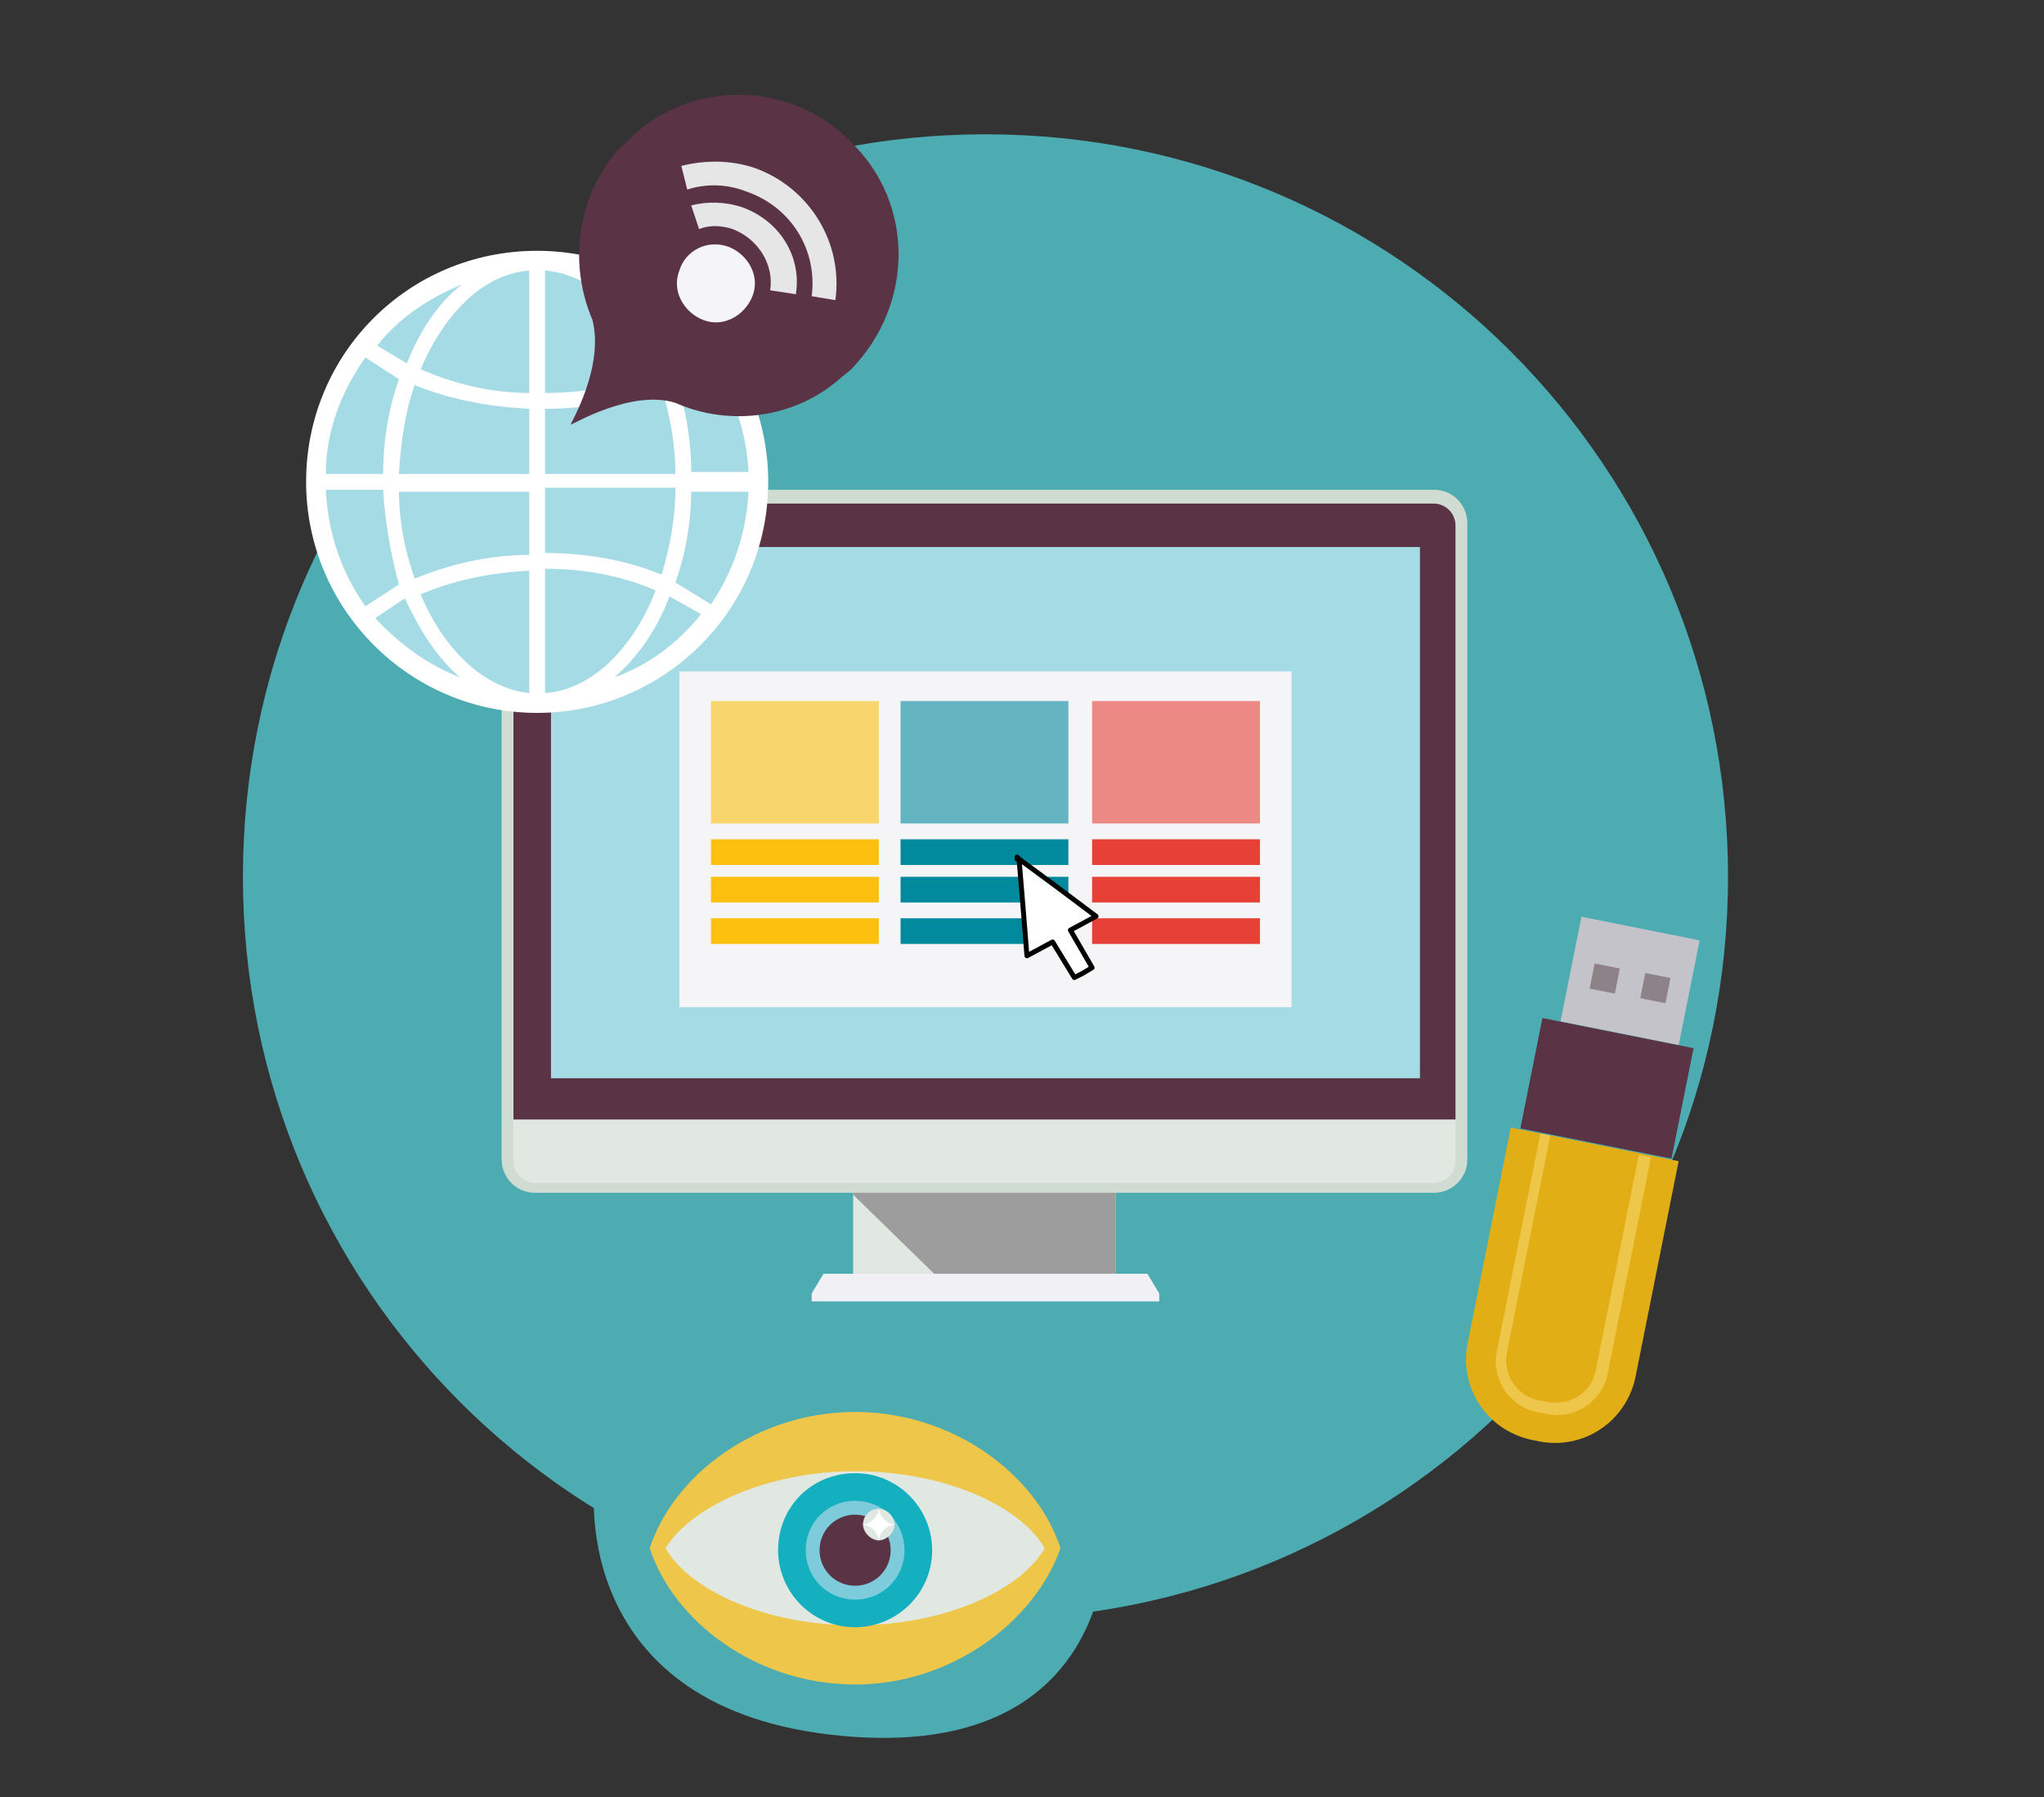<?xml version="1.0" encoding="utf-8"?>
<!-- Generator: Adobe Illustrator 22.0.1, SVG Export Plug-In . SVG Version: 6.00 Build 0)  -->
<svg version="1.1" id="Layer_1" xmlns="http://www.w3.org/2000/svg" xmlns:xlink="http://www.w3.org/1999/xlink" x="0px" y="0px"
	 viewBox="0 0 103.5 91" style="enable-background:new 0 0 103.5 91;" xml:space="preserve">
<rect x="0" y="0" width="103.5" height="91" fill="#333333" stroke="none"/>
<style type="text/css">
	.st0{fill-rule:evenodd;clip-rule:evenodd;fill:#63BCC9;}
	.st1{fill-rule:evenodd;clip-rule:evenodd;fill:#018A9D;}
	.st2{fill-rule:evenodd;clip-rule:evenodd;fill:#FFFFFF;}
	.st3{fill-rule:evenodd;clip-rule:evenodd;fill:#EEC64A;}
	.st4{fill-rule:evenodd;clip-rule:evenodd;fill:#E1E8E1;}
	.st5{fill-rule:evenodd;clip-rule:evenodd;fill:#14B0BF;}
	.st6{fill-rule:evenodd;clip-rule:evenodd;fill:#7DCBDB;}
	.st7{fill-rule:evenodd;clip-rule:evenodd;fill:#5A3445;}
	.st8{fill-rule:evenodd;clip-rule:evenodd;fill:#785B68;}
	.st9{fill-rule:evenodd;clip-rule:evenodd;fill:#8C8287;}
	.st10{fill-rule:evenodd;clip-rule:evenodd;fill:#F5F5F7;}
	.st11{fill-rule:evenodd;clip-rule:evenodd;fill:#A5DBE5;}
	.st12{fill-rule:evenodd;clip-rule:evenodd;fill:#E74037;}
	.st13{fill-rule:evenodd;clip-rule:evenodd;fill:#E1AE15;}
	.st14{fill-rule:evenodd;clip-rule:evenodd;fill:#1A2A3A;}
	.st15{fill-rule:evenodd;clip-rule:evenodd;fill:#C5262B;}
	.st16{fill-rule:evenodd;clip-rule:evenodd;fill:#DDDDE6;}
	.st17{fill-rule:evenodd;clip-rule:evenodd;fill:#C3C3C9;}
	.st18{fill-rule:evenodd;clip-rule:evenodd;fill:#4DABB2;}
	.st19{fill-rule:evenodd;clip-rule:evenodd;fill:#F1F1F5;}
	.st20{fill-rule:evenodd;clip-rule:evenodd;fill:#EBEBF1;}
	.st21{fill-rule:evenodd;clip-rule:evenodd;fill:#FFCC00;}
	.st22{fill-rule:evenodd;clip-rule:evenodd;fill:#FDFDFD;}
	.st23{fill-rule:evenodd;clip-rule:evenodd;fill:#F6F6F7;}
	.st24{fill-rule:evenodd;clip-rule:evenodd;fill:#EBB688;}
	.st25{fill-rule:evenodd;clip-rule:evenodd;fill:#E0AC7E;}
	.st26{fill-rule:evenodd;clip-rule:evenodd;fill:#5E3B29;}
	.st27{fill-rule:evenodd;clip-rule:evenodd;fill:#F0FAFC;}
	.st28{fill-rule:evenodd;clip-rule:evenodd;fill:#08426A;}
	.st29{fill-rule:evenodd;clip-rule:evenodd;fill:#384146;}
	.st30{fill-rule:evenodd;clip-rule:evenodd;fill:#2D96B3;}
	.st31{fill-rule:evenodd;clip-rule:evenodd;fill:#D4D4D6;}
	.st32{fill-rule:evenodd;clip-rule:evenodd;fill:#FDC00F;}
	.st33{fill-rule:evenodd;clip-rule:evenodd;fill:#FFE721;}
	.st34{fill-rule:evenodd;clip-rule:evenodd;fill:#E6E6E6;}
	.st35{fill-rule:evenodd;clip-rule:evenodd;fill:#E5BE01;}
	.st36{fill-rule:evenodd;clip-rule:evenodd;fill:#FFD302;}
	.st37{fill-rule:evenodd;clip-rule:evenodd;fill:#FFE263;}
	.st38{fill-rule:evenodd;clip-rule:evenodd;fill:#FEFEFE;}
	.st39{fill-rule:evenodd;clip-rule:evenodd;fill:#9D9D9D;}
	.st40{fill-rule:evenodd;clip-rule:evenodd;fill:#D0DCD1;}
	.st41{opacity:0.59;fill-rule:evenodd;clip-rule:evenodd;fill:#FDC00F;}
	.st42{opacity:0.59;fill-rule:evenodd;clip-rule:evenodd;fill:#018A9D;}
	.st43{opacity:0.59;fill-rule:evenodd;clip-rule:evenodd;fill:#E74037;}
	.st44{fill:#FFFFFF;stroke:#000000;stroke-width:0.25;stroke-linejoin:round;stroke-miterlimit:10;}
	.st45{fill-rule:evenodd;clip-rule:evenodd;fill:#606060;}
	.st46{fill:none;stroke:#239199;stroke-linecap:round;stroke-linejoin:round;}
	.st47{fill:none;stroke:#239199;stroke-linecap:round;stroke-linejoin:round;stroke-dasharray:1.989,1.989;}
	
		.st48{fill-rule:evenodd;clip-rule:evenodd;fill:#239199;stroke:#239199;stroke-linecap:round;stroke-linejoin:round;stroke-miterlimit:10;}
	
		.st49{fill-rule:evenodd;clip-rule:evenodd;fill:none;stroke:#239199;stroke-linecap:round;stroke-linejoin:round;stroke-miterlimit:10;stroke-dasharray:2;}
</style>
<path class="st18" d="M49.9,6.8c20.8,0,37.6,16.8,37.6,37.6C87.5,65.2,70.7,82,49.9,82c-20.8,0-37.6-16.8-37.6-37.6
	C12.3,23.6,29.1,6.8,49.9,6.8z"/>
<g>
	<polygon class="st19" points="41.7,64.5 58.1,64.5 58.7,65.5 58.7,65.9 41.1,65.9 41.1,65.5 	"/>
	<rect x="43.2" y="58" class="st4" width="13.3" height="6.5"/>
	<polygon class="st39" points="47.3,64.5 43.2,60.5 43.2,58 56.5,58 56.5,64.5 	"/>
	<path class="st40" d="M27.1,24.8h45.5c1,0,1.7,0.8,1.7,1.7v32.2c0,1-0.8,1.7-1.7,1.7H27.1c-1,0-1.7-0.8-1.7-1.7V26.6
		C25.4,25.6,26.2,24.8,27.1,24.8z"/>
	<path class="st7" d="M27.1,25.5h45.5c0.6,0,1.1,0.5,1.1,1.1v30.1H26V26.6C26,26,26.5,25.5,27.1,25.5z"/>
	<rect x="27.9" y="27.7" class="st11" width="44" height="26.9"/>
	<rect x="34.4" y="34" class="st10" width="31" height="17"/>
	<path class="st4" d="M26,56.7h47.7v2.1c0,0.6-0.5,1.1-1.1,1.1H27.1c-0.6,0-1.1-0.5-1.1-1.1V56.7z"/>
	<rect x="36" y="35.5" class="st41" width="8.5" height="6.2"/>
	<rect x="36" y="42.5" class="st32" width="8.5" height="1.3"/>
	<rect x="36" y="44.4" class="st32" width="8.5" height="1.3"/>
	<rect x="36" y="46.5" class="st32" width="8.5" height="1.3"/>
	<rect x="45.6" y="35.5" class="st42" width="8.5" height="6.2"/>
	<rect x="45.6" y="42.5" class="st1" width="8.5" height="1.3"/>
	<rect x="45.6" y="44.4" class="st1" width="8.5" height="1.3"/>
	<rect x="45.6" y="46.5" class="st1" width="8.5" height="1.3"/>
	<rect x="55.3" y="35.5" class="st43" width="8.5" height="6.2"/>
	<rect x="55.3" y="42.5" class="st12" width="8.5" height="1.3"/>
	<rect x="55.3" y="44.4" class="st12" width="8.5" height="1.3"/>
	<rect x="55.3" y="46.5" class="st12" width="8.5" height="1.3"/>
	<polygon class="st44" points="54.8,49.3 55.3,49 54.2,47.1 55.5,46.4 53.5,44.9 51.6,43.5 51.5,43.4 51.6,43.5 51.5,43.5 
		51.6,43.5 51.8,45.9 52,48.4 53.3,47.7 54.4,49.5 54.8,49.3 	"/>
</g>
<g>
	<path class="st2" d="M27.2,12.7c6.5,0,11.7,5.3,11.7,11.7c0,6.5-5.3,11.7-11.7,11.7c-6.5,0-11.7-5.3-11.7-11.7
		C15.5,17.9,20.7,12.7,27.2,12.7z"/>
	<g>
		<path class="st11" d="M26.8,19.9v-6.2c-2.6,0.2-4.5,2.6-5.5,5C22.9,19.4,24.8,19.9,26.8,19.9z"/>
		<path class="st11" d="M27.6,13.7v6.2c2.1,0,4-0.4,5.6-1.1C32.2,16.3,30.2,13.9,27.6,13.7z"/>
		<path class="st11" d="M31.1,14.4c1.3,1.1,2.2,2.5,2.8,4.1l1.6-0.9C34.3,16.2,32.8,15.1,31.1,14.4z"/>
		<path class="st11" d="M36,18.2l-1.8,1c0.5,1.4,0.8,3,0.8,4.7h2.9C37.8,21.8,37.1,19.9,36,18.2z"/>
		<path class="st11" d="M34.2,24c0-1.6-0.3-3-0.7-4.4c-1.7,0.7-3.7,1.1-5.9,1.1V24H34.2z"/>
		<path class="st11" d="M26.8,24v-3.3c-2.1-0.1-4.1-0.5-5.8-1.2c-0.5,1.4-0.7,2.9-0.8,4.5H26.8z"/>
		<path class="st11" d="M19.4,24c0-1.7,0.3-3.4,0.8-4.8l-1.7-1.1c-1.2,1.7-2,3.7-2,5.9H19.4z"/>
		<path class="st11" d="M19.1,17.5l1.5,0.9c0.6-1.5,1.5-3,2.8-4C21.7,15.1,20.2,16.1,19.1,17.5z"/>
		<path class="st11" d="M19.4,24.8h-2.9c0.1,2.2,0.8,4.2,2,5.9l1.7-1.1C19.8,28.1,19.5,26.5,19.4,24.8z"/>
		<path class="st11" d="M20.2,24.8c0,1.6,0.3,3.1,0.8,4.5c1.7-0.7,3.7-1.2,5.8-1.2v-3.2H20.2z"/>
		<path class="st11" d="M27.6,24.8V28c2.2,0,4.2,0.4,5.9,1.1c0.4-1.3,0.7-2.8,0.7-4.4H27.6z"/>
		<path class="st11" d="M35,24.8c0,1.7-0.3,3.3-0.8,4.7l1.8,1.1c1.1-1.6,1.8-3.6,1.9-5.7H35z"/>
		<path class="st11" d="M35.5,31.1l-1.6-0.9c-0.6,1.6-1.6,3.1-2.8,4.1C32.8,33.7,34.3,32.6,35.5,31.1z"/>
		<path class="st11" d="M27.6,35.1c2.6-0.2,4.6-2.6,5.6-5.2c-1.6-0.7-3.5-1.1-5.6-1.1V35.1z"/>
		<path class="st11" d="M26.8,35.1v-6.2c-2,0.1-3.9,0.5-5.5,1.2C22.3,32.5,24.2,34.8,26.8,35.1z"/>
		<path class="st11" d="M23.3,34.3c-1.2-1-2.1-2.5-2.8-4L19,31.3C20.2,32.6,21.7,33.7,23.3,34.3z"/>
	</g>
	<path class="st7" d="M43.1,7.2C40,4,34.8,4,31.7,7.2c-0.2,0.2-0.3,0.3-0.5,0.5v0v0c-2,2.4-2.4,5.7-1.2,8.5c0.6,2.4-1.1,5.2-1.1,5.3
		c0.1,0,3.1-1.8,5.3-1.1c2.7,1.2,6,0.8,8.3-1.2h0l0,0c0.2-0.2,0.4-0.3,0.6-0.5C46.3,15.4,46.3,10.3,43.1,7.2z"/>
	<g>
		<path class="st34" d="M38.2,8.5c2.8,1,4.5,3.8,4.1,6.7L41.1,15c0.3-2.3-1-4.5-3.3-5.3c-1-0.4-2.1-0.4-3-0.1l-0.3-1.2
			C35.7,8.1,37,8.1,38.2,8.5z"/>
		<path class="st34" d="M37.6,10.5c1.9,0.7,3,2.5,2.7,4.4L39,14.7c0.2-1.3-0.6-2.6-1.9-3.1c-0.6-0.2-1.2-0.2-1.7,0L35,10.4
			C35.8,10.2,36.7,10.2,37.6,10.5z"/>
		<path class="st10" d="M36.9,12.5c1,0.4,1.6,1.5,1.2,2.5c-0.4,1-1.5,1.6-2.5,1.2c-1-0.4-1.6-1.5-1.2-2.5
			C34.7,12.7,35.8,12.1,36.9,12.5z"/>
	</g>
</g>
<path class="st13" d="M76.5,57.1l-2.2,11c-0.4,2.2,1,4.3,3.2,4.8L78,73c2.2,0.4,4.3-1,4.8-3.2l2.2-11L76.5,57.1z"/>
<path class="st3" d="M78,57.4l-2.2,11c-0.3,1.4,0.6,2.8,2,3.1l0.5,0.1c1.4,0.3,2.8-0.6,3.1-2l2.2-11L78,57.4z"/>
<path class="st13" d="M78.5,57.5l-2.2,11c-0.2,1.1,0.5,2.2,1.6,2.4l0.5,0.1c1.1,0.2,2.2-0.5,2.4-1.6l2.2-11L78.5,57.5z"/>
<rect x="78.5" y="51.3" transform="matrix(0.196 -0.981 0.981 0.196 11.274 124.097)" class="st7" width="5.7" height="7.8"/>
<rect x="79.9" y="46.7" transform="matrix(0.196 -0.981 0.981 0.196 17.547 120.949)" class="st17" width="5.4" height="6.1"/>
<rect x="80.6" y="49" transform="matrix(0.196 -0.981 0.981 0.196 16.626 119.527)" class="st9" width="1.3" height="1.3"/>
<rect x="83.2" y="49.5" transform="matrix(0.196 -0.981 0.981 0.196 18.19 122.463)" class="st9" width="1.3" height="1.3"/>
<path class="st18" d="M30.1,75.3c0,0-1.3,11.3,12.5,12.6C56.4,89.2,56,78,56,78L30.1,75.3z"/>
<path class="st3" d="M43.3,71.5c5,0,9.2,3.2,10.4,6.9c-1.3,3.7-5.5,6.9-10.4,6.9c-5,0-9.2-3.2-10.4-6.9
	C34.1,74.7,38.3,71.5,43.3,71.5z"/>
<path class="st4" d="M43.3,74.5c4.6,0,8.4,1.8,9.6,3.9c-1.2,2.1-5,3.9-9.6,3.9c-4.6,0-8.4-1.8-9.6-3.9
	C34.9,76.4,38.7,74.5,43.3,74.5z"/>
<path class="st5" d="M43.3,74.6c2.2,0,3.9,1.8,3.9,3.9c0,2.2-1.8,3.9-3.9,3.9c-2.2,0-3.9-1.8-3.9-3.9C39.4,76.3,41.1,74.6,43.3,74.6
	z"/>
<path class="st6" d="M43.3,76c1.4,0,2.5,1.1,2.5,2.5c0,1.4-1.1,2.5-2.5,2.5s-2.5-1.1-2.5-2.5C40.8,77.1,41.9,76,43.3,76z"/>
<path class="st7" d="M43.3,76.7c1,0,1.8,0.8,1.8,1.8c0,1-0.8,1.8-1.8,1.8c-1,0-1.8-0.8-1.8-1.8C41.5,77.5,42.3,76.7,43.3,76.7z"/>
<path class="st4" d="M44.5,76.4c0.4,0,0.8,0.4,0.8,0.8c0,0.4-0.4,0.8-0.8,0.8c-0.4,0-0.8-0.4-0.8-0.8C43.7,76.7,44.1,76.4,44.5,76.4
	z"/>
<path class="st2" d="M44.5,76.3L44.5,76.3c0,0.5,0.4,0.9,0.9,0.9l0,0c-0.5,0-0.9,0.4-0.9,0.9l0,0c0-0.5-0.4-0.9-0.9-0.9l0,0
	C44.1,77.2,44.5,76.8,44.5,76.3z"/>
</svg>
